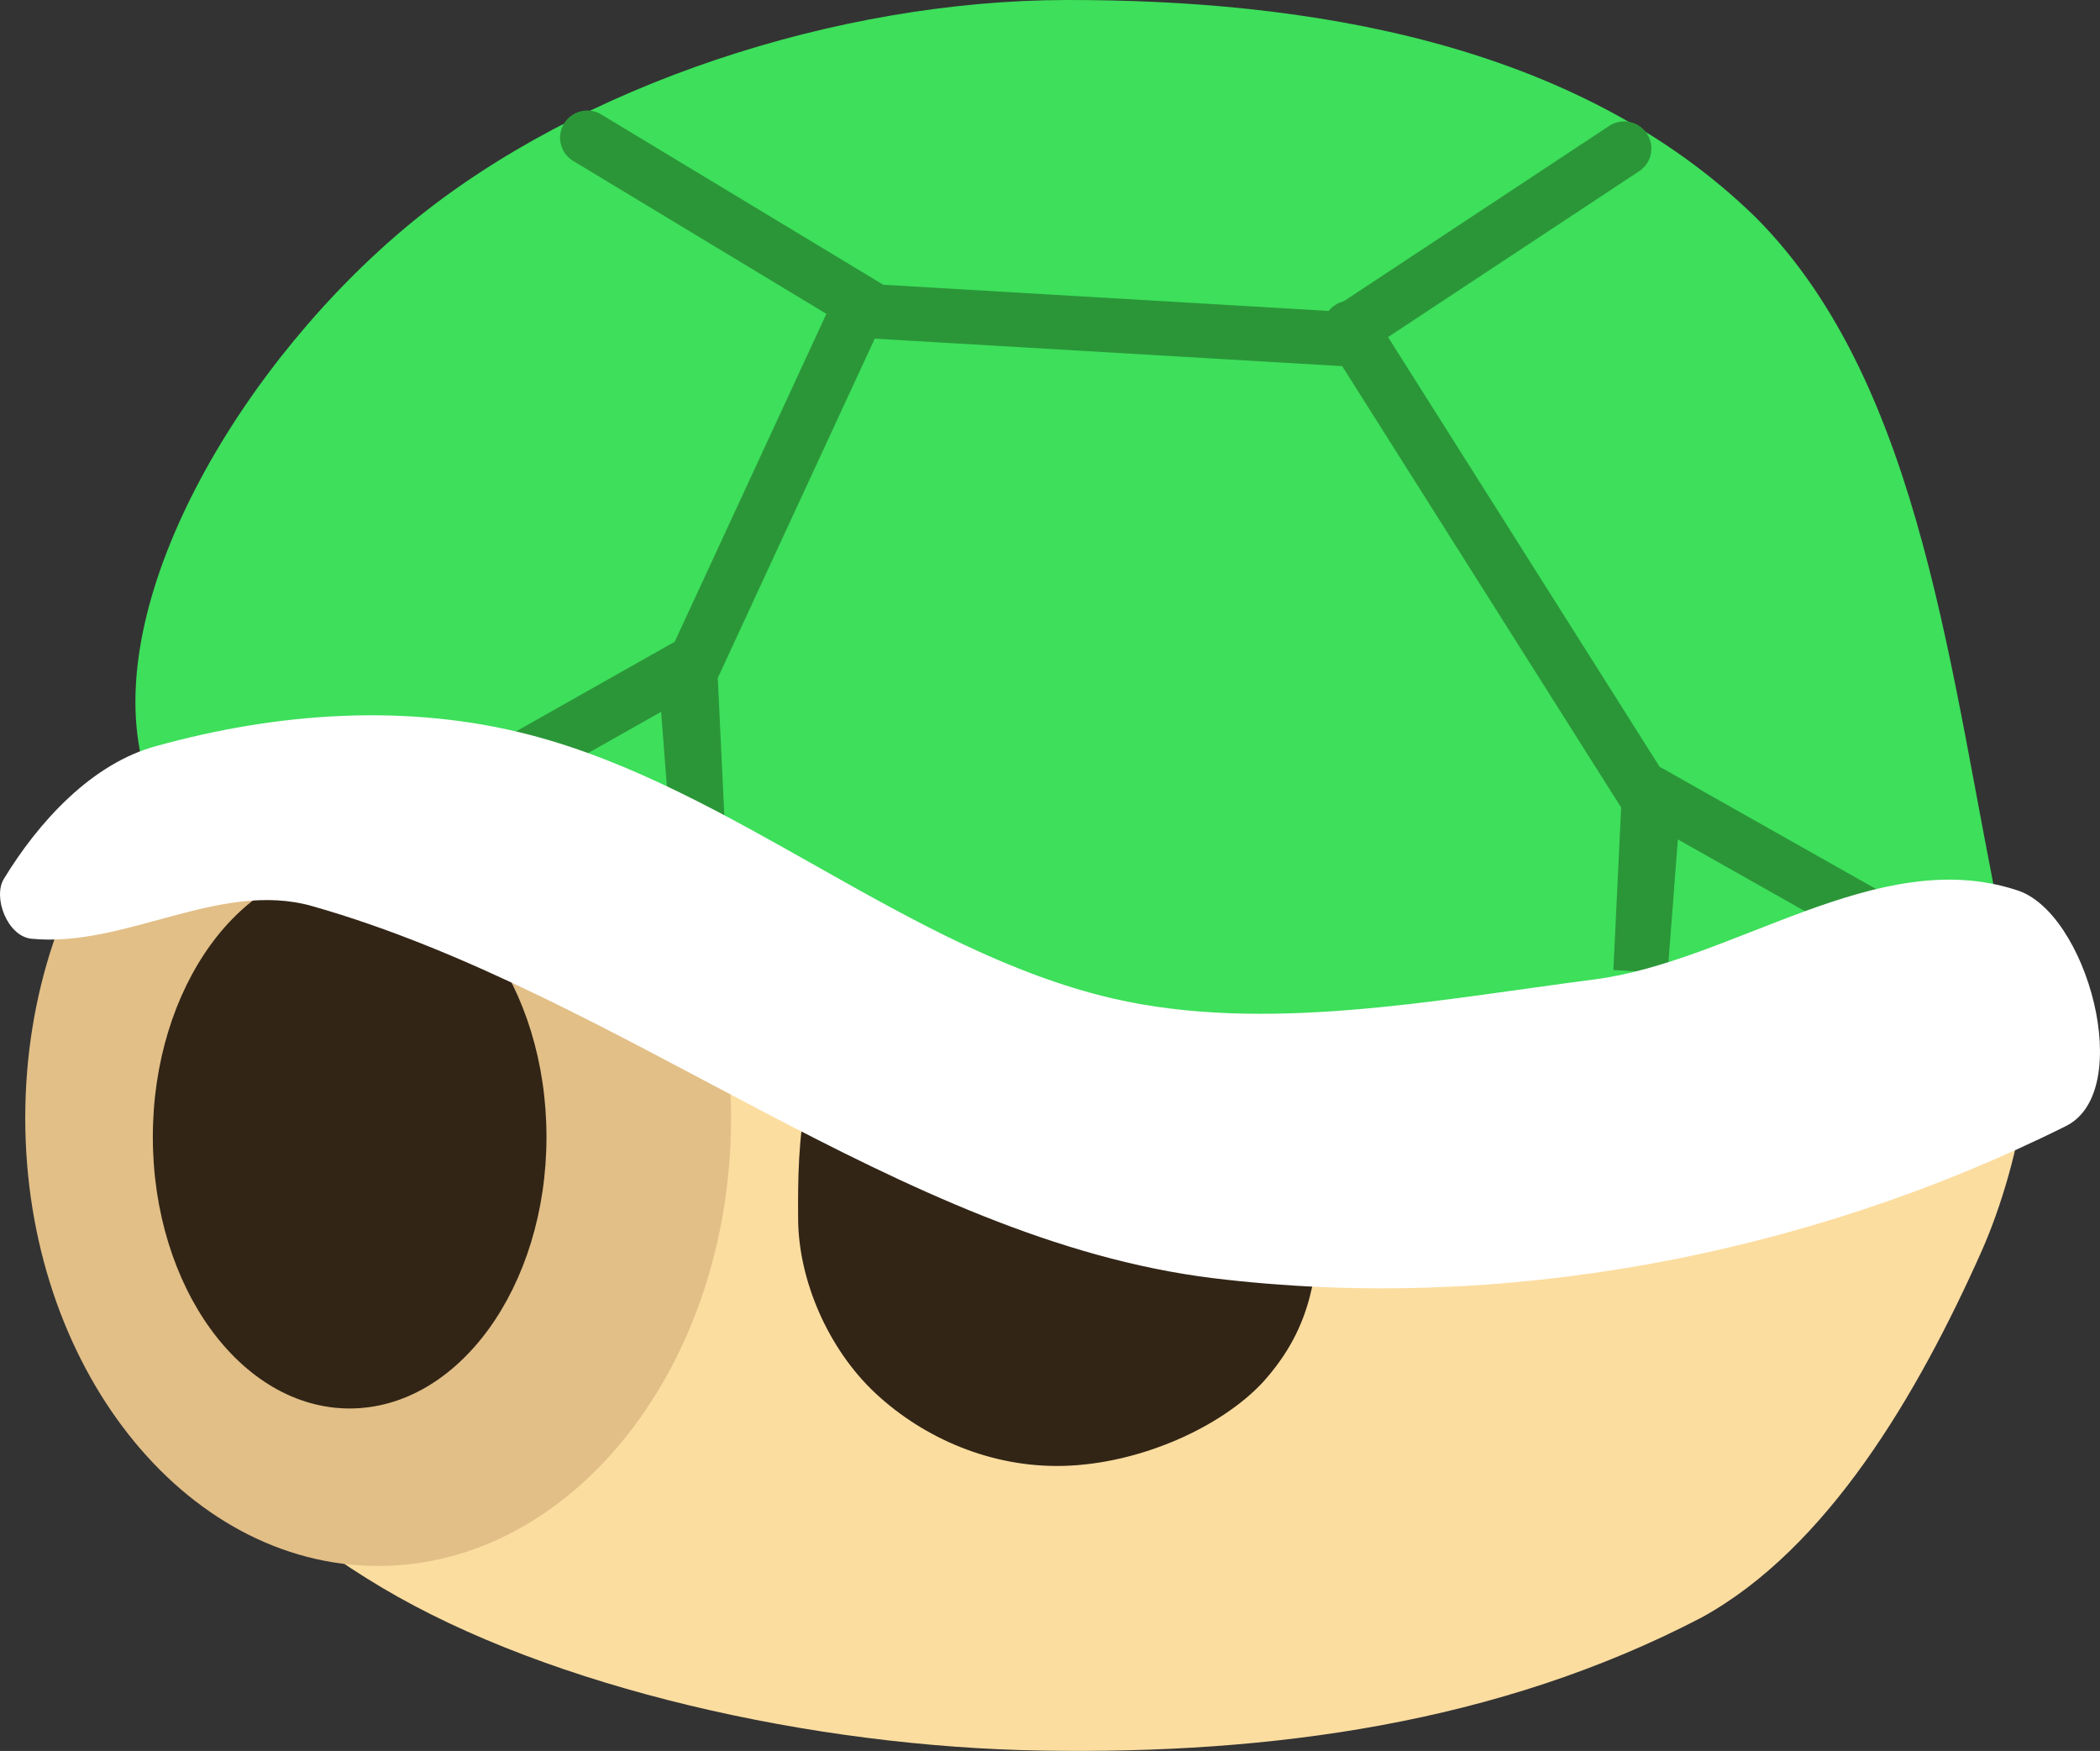 <svg version="1.1" xmlns="http://www.w3.org/2000/svg" xmlns:xlink="http://www.w3.org/1999/xlink" width="38.678" height="32.241" viewBox="0,0,38.678,32.241"><rect x="0" y="0" width="38.678" height="32.241" fill="#333333" stroke="none"/><g transform="translate(-221.688,-163.915)"><g data-paper-data="{&quot;isPaintingLayer&quot;:true}" fill-rule="nonzero" stroke-linejoin="miter" stroke-miterlimit="10" stroke-dasharray="" stroke-dashoffset="0" style="mix-blend-mode: normal"><path d="M235.48,180.1c3.262,0.395 6.491,-0.401 9.702,-0.4c4.412,0.516 9.114,-0.234 13.129,1.95c1.292,0.705 0.567,3.743 -0.124,5.3c-1.186,2.662 -2.853,5.485 -5.161,6.75c-3.755,1.959 -7.953,2.517 -12.138,2.45c-4.218,-0.067 -9.054,-1.149 -12.17,-3.004c-3.117,-1.856 -5.046,-4.418 -5.046,-7.246c0,-2.828 2.625,-6.066 5.046,-7.246c2.293,-1.119 4.49,1.174 6.762,1.446z" data-paper-data="{&quot;index&quot;:null}" fill="#fcdda0" stroke="none" stroke-width="0.917" stroke-linecap="round"/><path d="M228.653,176.25c1.793,0 3.418,0.924 4.595,2.418c1.177,1.493 1.905,3.556 1.905,5.832c0,2.276 -0.728,4.339 -1.905,5.832c-1.177,1.494 -2.802,2.418 -4.595,2.418c-1.793,0 -3.418,-0.924 -4.595,-2.418c-1.177,-1.493 -1.905,-3.556 -1.905,-5.832c0,-2.276 0.728,-4.339 1.905,-5.832c1.177,-1.494 2.802,-2.418 4.595,-2.418z" data-paper-data="{&quot;index&quot;:null}" fill="#e2bf87" stroke="none" stroke-width="1" stroke-linecap="butt"/><path d="M228.128,179.85c1,0 1.906,0.56 2.563,1.465c0.656,0.906 1.062,2.156 1.062,3.535c0,1.379 -0.406,2.629 -1.062,3.535c-0.657,0.905 -1.563,1.465 -2.563,1.465c-1,0 -1.906,-0.56 -2.563,-1.465c-0.656,-0.906 -1.062,-2.156 -1.062,-3.535c0,-1.379 0.406,-2.629 1.062,-3.535c0.657,-0.905 1.563,-1.465 2.563,-1.465z" data-paper-data="{&quot;index&quot;:null}" fill="#322516" stroke="none" stroke-width="1" stroke-linecap="butt"/><path d="M241.276,181.831c1.615,0.248 3.511,0.54 4.483,1.452c0.863,0.805 0.379,1.974 0.27,2.995c-0.115,1.048 -0.12,2.021 -1.079,3.086c-0.762,0.822 -2.252,1.505 -3.674,1.543c-1.327,0.035 -2.57,-0.508 -3.456,-1.33c-0.884,-0.822 -1.424,-2.093 -1.432,-3.209c-0.011,-1.469 0.028,-3.125 1.281,-4.312c0.728,-0.653 2.461,-0.402 3.607,-0.227z" data-paper-data="{&quot;index&quot;:null}" fill="#322516" stroke="none" stroke-width="1.149" stroke-linecap="butt"/><path d="M241.323,163.915c4.383,-0.007 9.386,0.755 12.711,4.012c3.087,3.104 3.575,8.534 4.537,13.098c0.24,1.139 -0.581,1.557 -1.541,1.788c-3.836,0.923 -7.792,1.938 -11.727,1.257c-4.721,-0.818 -8.87,-4.291 -13.439,-5.655c-2.497,-0.724 -7.084,1.651 -7.575,-0.556c-0.67,-3.024 1.909,-7.333 4.992,-9.857c3.084,-2.525 7.826,-4.08 12.042,-4.087z" data-paper-data="{&quot;index&quot;:null}" fill="#3ddf5b" stroke="none" stroke-width="0.913" stroke-linecap="round"/><path d="M256.403,180.95l-4.25,-2.4l-0.25,3.25l0.15,-3.15l-5.5,-8.7" data-paper-data="{&quot;index&quot;:null}" fill="none" stroke="#2b9638" stroke-width="1" stroke-linecap="round"/><path d="M237.503,169.6l-3.1,6.7l0.15,3.15l-0.25,-3.25l-4.25,2.4" data-paper-data="{&quot;index&quot;:null}" fill="none" stroke="#2b9638" stroke-width="1" stroke-linecap="round"/><path d="M222.266,181.2c-0.44,-0.045 -0.714,-0.758 -0.508,-1.1c0.638,-1.05 1.624,-2.134 2.818,-2.45c2.199,-0.61 4.602,-0.797 6.885,-0.2c3.76,0.984 6.933,3.965 10.72,4.85c2.803,0.648 5.934,0.03 8.871,-0.35c2.57,-0.332 5.21,-2.475 7.762,-1.65c1.308,0.375 2.221,3.706 0.924,4.35c-4.816,2.4 -10.441,3.446 -15.71,2.8c-5.772,-0.709 -10.868,-5.225 -16.588,-6.85c-1.703,-0.484 -3.45,0.772 -5.175,0.6z" data-paper-data="{&quot;index&quot;:null}" fill="#ffffff" stroke="none" stroke-width="0.963" stroke-linecap="round"/><path d="M251.603,166.65l-5.3,3.5l-8.5,-0.5l-5.3,-3.2" data-paper-data="{&quot;index&quot;:null}" fill="none" stroke="#2b9638" stroke-width="1" stroke-linecap="round"/></g></g></svg>